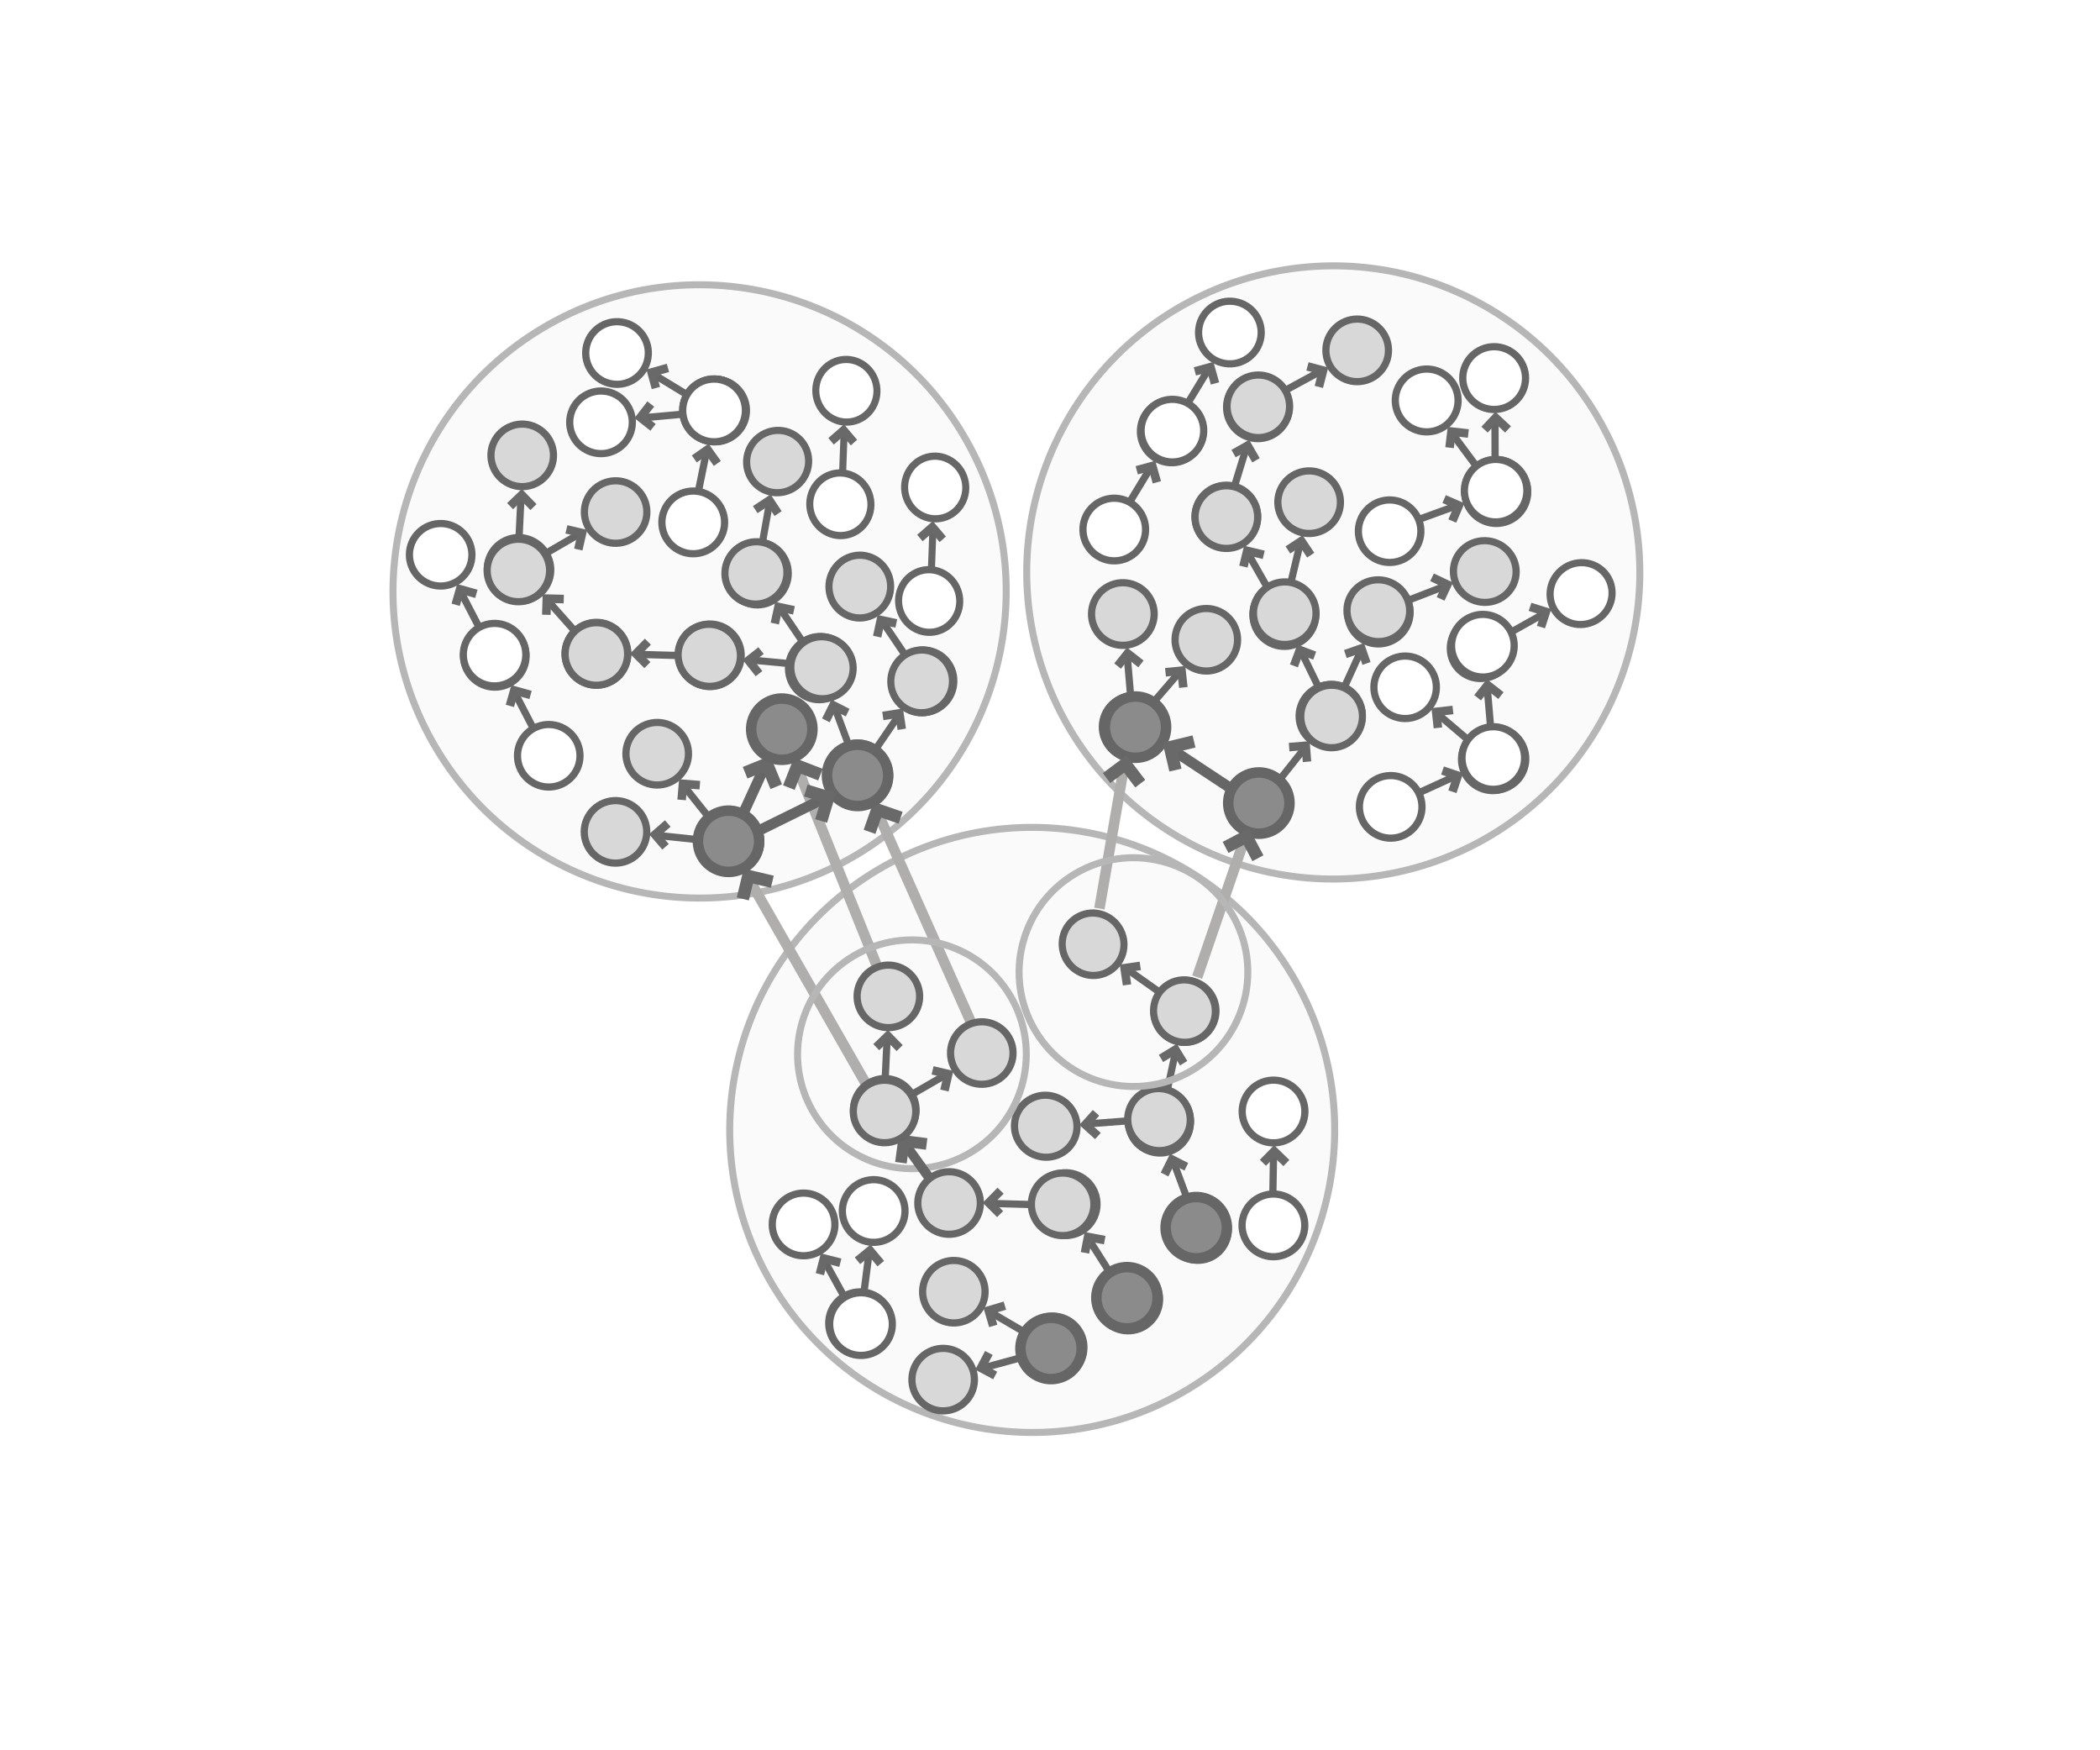 <?xml version="1.0" encoding="utf-8"?>
<svg viewBox="30.786 16.849 300 200" width="300px" height="250px" xmlns="http://www.w3.org/2000/svg" xmlns:xlink="http://www.w3.org/1999/xlink">
  <defs>
    <symbol id="symbol-1" viewBox="0 0 75.989 137.212">
      <circle style="fill: rgb(216, 216, 216); stroke-width: 5px; stroke: rgb(102, 102, 102);" cx="243.248" cy="327.315" r="21.703" transform="matrix(0.839, -0.545, 0.545, 0.839, -336.306, -34.837)"/>
      <circle style="fill: rgb(216, 216, 216); stroke-width: 5px; stroke: rgb(102, 102, 102);" cx="271.904" cy="253.912" r="21.703" transform="matrix(0.839, -0.545, 0.545, 0.839, -336.306, -34.837)"/>
      <line style="stroke-width: 5px; marker-start: url(#marker-0); stroke: rgb(102, 102, 102);" x1="260.613" y1="282.91" x2="251.477" y2="305.225" transform="matrix(0.839, -0.545, 0.545, 0.839, -336.306, -34.837)"/>
    </symbol>
    <marker id="marker-0" viewBox="0 0 12.641 9.03" overflow="visible" orient="auto" refX="6.32" refY="4.51">
      <polyline style="fill: none; stroke-miterlimit: 2; stroke-width: 5px; stroke: rgb(105, 105, 105);" points="2 3.775 10.625 0 14.641 9.03" transform="matrix(-0.391, -0.921, 0.921, -0.391, 7.415, 13.938)"/>
    </marker>
    <symbol id="symbol-2" viewBox="0 0 75.989 137.212">
      <circle style="stroke-width: 5px; stroke: rgb(102, 102, 102); fill: rgb(255, 255, 255);" cx="243.248" cy="327.315" r="21.703" transform="matrix(0.839, -0.545, 0.545, 0.839, -336.306, -34.837)"/>
      <circle style="stroke-width: 5px; stroke: rgb(102, 102, 102); fill: rgb(255, 255, 255);" cx="271.904" cy="253.912" r="21.703" transform="matrix(0.839, -0.545, 0.545, 0.839, -336.306, -34.837)"/>
      <line style="stroke-width: 5px; marker-start: url(#marker-0); stroke: rgb(102, 102, 102); fill: rgb(255, 255, 255);" x1="222.038" y1="264.931" x2="212.902" y2="287.246" transform="matrix(0.839, -0.545, 0.545, 0.839, -294.162, -40.768)"/>
    </symbol>
  </defs>
  <circle cx="118.451" cy="68.338" r="43.795" style="fill: rgb(250, 250, 250); stroke: rgb(182, 182, 182);" transform="matrix(0.859, -0.512, 0.512, 0.859, -6.009, 78.269)"/>
  <use width="75.989" height="137.212" transform="matrix(0.177, -0.106, 0.106, 0.177, 96.457, 71.14)" style="stroke-width: 23.94px; stroke: rgb(166, 172, 148);" xlink:href="#symbol-1"/>
  <use width="75.989" height="137.212" transform="matrix(0.2, 0.048, -0.048, 0.2, 100.788, 49.44)" style="stroke-width: 23.94px; stroke: rgb(166, 172, 148);" xlink:href="#symbol-1"/>
  <use width="75.989" height="137.212" transform="matrix(-0.174, 0.104, 0.106, 0.177, 150.117, 78.766)" style="stroke-width: 23.94px; stroke: rgb(166, 172, 148);" xlink:href="#symbol-1"/>
  <use width="75.989" height="137.212" transform="matrix(-0.143, 0.147, 0.144, 0.145, 138.991, 64.973)" style="stroke-width: 23.94px; stroke: rgb(166, 172, 148);" xlink:href="#symbol-1"/>
  <use width="75.989" height="137.212" transform="matrix(0.044, -0.201, 0.201, 0.044, 108.621, 90.012)" style="stroke-width: 23.94px; stroke: rgb(166, 172, 148);" xlink:href="#symbol-1"/>
  <use width="75.989" height="137.212" transform="matrix(-0.204, 0.005, 0.002, 0.205, 147.979, 51.473)" style="stroke-width: 23.94px; stroke: rgb(166, 172, 148);" xlink:href="#symbol-1"/>
  <use width="75.989" height="137.212" transform="matrix(0.022, 0.203, 0.204, -0.019, 125.325, 79.891)" style="stroke-width: 23.94px; stroke: rgb(166, 172, 148);" xlink:href="#symbol-1"/>
  <use width="75.989" height="137.212" transform="matrix(0.182, -0.096, 0.096, 0.182, 116.297, 96.946)" style="stroke-width: 23.94px; stroke: rgb(166, 172, 148);" xlink:href="#symbol-1"/>
  <use width="75.989" height="137.212" transform="matrix(0.068, 0.194, -0.194, 0.068, 122.5, 57.086)" style="stroke-width: 23.94px; stroke: rgb(166, 172, 148);" xlink:href="#symbol-1"/>
  <use width="75.989" height="137.212" transform="matrix(0.197, -0.059, 0.059, 0.197, 93.758, 81.402)" xlink:href="#symbol-2"/>
  <use width="75.989" height="137.212" transform="matrix(-0.199, 0.029, 0.03, 0.204, 169.495, 54.482)" xlink:href="#symbol-2"/>
  <use width="75.989" height="137.212" transform="matrix(0.197, -0.059, 0.059, 0.197, 86.019, 66.96)" xlink:href="#symbol-2"/>
  <use width="75.989" height="137.212" transform="matrix(-0.199, 0.029, 0.03, 0.204, 156.808, 40.667)" xlink:href="#symbol-2"/>
  <use width="75.989" height="137.212" transform="matrix(0.059, -0.197, 0.197, 0.059, 111.022, 114.848)" style="stroke-width: 23.94px; stroke: rgb(166, 172, 148);" xlink:href="#symbol-1"/>
  <use width="75.989" height="137.212" transform="matrix(-0.186, -0.082, -0.083, 0.189, 170.737, 85.971)" style="stroke-width: 23.94px; stroke: rgb(166, 172, 148);" xlink:href="#symbol-1"/>
  <use width="75.989" height="137.212" transform="matrix(-0.143, 0.147, 0.144, 0.145, 153.612, 66.842)" style="stroke-width: 23.94px; stroke: rgb(166, 172, 148);" xlink:href="#symbol-1"/>
  <use width="75.989" height="137.212" transform="matrix(0.02, -0.205, 0.205, 0.02, 109.891, 57.762)" xlink:href="#symbol-2"/>
  <use width="75.989" height="137.212" transform="matrix(0.138, -0.153, 0.153, 0.138, 110.173, 42.751)" xlink:href="#symbol-2"/>
  <circle cx="119.887" cy="158.735" r="43.207" style="fill: rgb(250, 250, 250); stroke: rgb(182, 182, 182);" transform="matrix(0.859, -0.512, 0.512, 0.859, -6.009, 78.269)"/>
  <use width="75.989" height="137.212" transform="matrix(-0.174, 0.104, 0.106, 0.177, 198.5, 143.632)" style="stroke-width: 23.94px; stroke: rgb(166, 172, 148);" xlink:href="#symbol-1"/>
  <use width="75.989" height="137.212" transform="matrix(-0.204, -0.002, -0.005, 0.204, 206.381, 130.251)" style="stroke-width: 23.94px; stroke: rgb(166, 172, 148);" xlink:href="#symbol-1"/>
  <use width="75.989" height="137.212" transform="matrix(0.192, -0.076, 0.076, 0.192, 174.938, 160.376)" style="stroke-width: 23.94px; stroke: rgb(166, 172, 148);" xlink:href="#symbol-1"/>
  <use width="75.989" height="137.212" transform="matrix(0.044, -0.201, 0.201, 0.044, 159.01, 168.43)" style="stroke-width: 23.94px; stroke: rgb(166, 172, 148);" xlink:href="#symbol-1"/>
  <use width="75.989" height="137.212" transform="matrix(-0.082, 0.187, 0.186, 0.085, 183.837, 118.521)" style="stroke-width: 23.94px; stroke: rgb(166, 172, 148);" xlink:href="#symbol-1"/>
  <use width="75.989" height="137.212" transform="matrix(0.056, 0.197, 0.198, -0.053, 172.546, 148.355)" style="stroke-width: 23.94px; stroke: rgb(166, 172, 148);" xlink:href="#symbol-1"/>
  <use width="75.989" height="137.212" transform="matrix(0.135, -0.155, 0.155, 0.135, 158.321, 176.979)" style="stroke-width: 23.94px; stroke: rgb(166, 172, 148);" xlink:href="#symbol-1"/>
  <use width="75.989" height="137.212" transform="matrix(-0.016, -0.205, 0.205, -0.016, 159.856, 195.578)" style="stroke-width: 23.94px; stroke: rgb(166, 172, 148);" xlink:href="#symbol-1"/>
  <line style="marker-start: url(#marker-0); stroke-width: 1.5px; fill: rgb(255, 246, 246); stroke: rgb(176, 173, 173);" x1="155.799" y1="118.556" x2="137.021" y2="146.376" transform="matrix(0.442, -0.897, 0.897, 0.442, -37.089, 205.344)"/>
  <line style="marker-start: url(#marker-0); stroke-width: 1.5px; fill: rgb(255, 246, 246); stroke: rgb(176, 173, 173);" x1="160.638" y1="104.953" x2="140.509" y2="127.405" transform="matrix(0.442, -0.897, 0.897, 0.442, -20.15, 199.984)"/>
  <line style="marker-start: url(#marker-0); stroke-width: 1.5px; fill: rgb(255, 246, 246); stroke: rgb(176, 173, 173);" x1="173.382" y1="110.802" x2="152.619" y2="135.753" transform="matrix(0.442, -0.897, 0.897, 0.442, -19.579, 215.099)"/>
  <line style="marker-start: url(#marker-0); stroke: rgb(102, 102, 102); fill: rgb(255, 255, 255); stroke-width: 1.5px;" x1="141.781" y1="104.906" x2="134.757" y2="105.111" transform="matrix(0.442, -0.897, 0.897, 0.442, -16.999, 182.706)"/>
  <circle cx="110.657" cy="140.659" r="16.336" style="fill: none; stroke: rgb(182, 182, 182);" transform="matrix(0.859, -0.512, 0.512, 0.859, -6.009, 78.269)"/>
  <line style="marker-start: url(#marker-0); stroke: rgb(102, 102, 102); stroke-width: 1.4px;" x1="163.287" y1="155.411" x2="160.677" y2="160.3" transform="matrix(0.442, -0.897, 0.897, 0.442, -51.173, 233.496)"/>
  <circle style="stroke: rgb(102, 102, 102); fill: rgb(139, 139, 139); stroke-width: 1.5px;" cx="49.061" cy="66.017" r="4.377" transform="matrix(0.442, -0.897, 0.897, 0.442, 100.036, 199.285)"/>
  <circle style="stroke: rgb(102, 102, 102); fill: rgb(139, 139, 139); stroke-width: 1.5px;" cx="49.061" cy="66.017" r="4.377" transform="matrix(0.578, -0.816, 0.816, 0.578, 109.557, 179.091)"/>
  <circle style="stroke: rgb(102, 102, 102); fill: rgb(139, 139, 139); stroke-width: 1.5px;" cx="49.061" cy="66.017" r="4.377" transform="matrix(0.442, -0.897, 0.897, 0.442, 120.776, 182.032)"/>
  <circle style="stroke: rgb(102, 102, 102); fill: rgb(139, 139, 139); stroke-width: 1.5px;" cx="49.061" cy="66.017" r="4.377" transform="matrix(0.442, -0.897, 0.897, 0.442, 53.964, 126.841)"/>
  <circle style="stroke: rgb(102, 102, 102); fill: rgb(139, 139, 139); stroke-width: 1.5px;" cx="49.061" cy="66.017" r="4.377" transform="matrix(0.442, -0.897, 0.897, 0.442, 61.572, 110.828)"/>
  <circle style="stroke: rgb(102, 102, 102); fill: rgb(139, 139, 139); stroke-width: 1.5px;" cx="49.061" cy="66.017" r="4.377" transform="matrix(0.442, -0.897, 0.897, 0.442, 72.399, 117.43)"/>
  <line style="marker-start: url(#marker-0); stroke: rgb(102, 102, 102); fill: rgb(255, 255, 255); stroke-width: 1.5px;" x1="147.511" y1="111.297" x2="139.552" y2="105.181" transform="matrix(0.442, -0.897, 0.897, 0.442, -16.959, 189.232)"/>
  <use width="75.989" height="137.212" transform="matrix(0.202, 0.042, -0.042, 0.202, 207.88, 143.279)" xlink:href="#symbol-2"/>
  <use width="75.989" height="137.212" transform="matrix(0.2, 0.048, -0.048, 0.2, 153.097, 126.714)" style="stroke-width: 23.94px; stroke: rgb(166, 172, 148);" xlink:href="#symbol-1"/>
  <use width="75.989" height="137.212" transform="matrix(0.068, 0.194, -0.194, 0.068, 174.809, 134.36)" style="stroke-width: 23.94px; stroke: rgb(166, 172, 148);" xlink:href="#symbol-1"/>
  <use width="75.989" height="137.212" transform="matrix(0.191, 0.078, -0.078, 0.191, 129.366, 42.386)" xlink:href="#symbol-2"/>
  <circle cx="118.451" cy="68.338" r="43.795" style="fill: rgb(250, 250, 250); stroke: rgb(182, 182, 182);" transform="matrix(0.884, 0.467, -0.467, 0.884, 148.458, -42.115)"/>
  <use width="75.989" height="137.212" transform="matrix(0.182, 0.096, -0.096, 0.182, 207.866, 41.674)" style="stroke-width: 23.94px; stroke: rgb(166, 172, 148);" xlink:href="#symbol-1"/>
  <use width="75.989" height="137.212" transform="matrix(0.063, 0.196, -0.196, 0.063, 228.65, 34.082)" style="stroke-width: 23.94px; stroke: rgb(166, 172, 148);" xlink:href="#symbol-1"/>
  <use width="75.989" height="137.212" transform="matrix(-0.179, -0.095, -0.096, 0.182, 229.276, 91.466)" style="stroke-width: 23.94px; stroke: rgb(166, 172, 148);" xlink:href="#symbol-1"/>
  <use width="75.989" height="137.212" transform="matrix(-0.199, -0.045, -0.049, 0.199, 235.265, 74.787)" style="stroke-width: 23.94px; stroke: rgb(166, 172, 148);" xlink:href="#symbol-1"/>
  <use width="75.989" height="137.212" transform="matrix(0.195, -0.067, 0.067, 0.195, 198.08, 61.882)" style="stroke-width: 23.94px; stroke: rgb(166, 172, 148);" xlink:href="#symbol-1"/>
  <use width="75.989" height="137.212" transform="matrix(-0.111, -0.172, -0.174, 0.108, 251.471, 75.437)" style="stroke-width: 23.94px; stroke: rgb(166, 172, 148);" xlink:href="#symbol-1"/>
  <use width="75.989" height="137.212" transform="matrix(-0.162, 0.124, 0.122, 0.164, 215.415, 70.88)" style="stroke-width: 23.94px; stroke: rgb(166, 172, 148);" xlink:href="#symbol-1"/>
  <use width="75.989" height="137.212" transform="matrix(0.128, 0.161, -0.161, 0.128, 204.082, 74.526)" style="stroke-width: 23.94px; stroke: rgb(166, 172, 148);" xlink:href="#symbol-1"/>
  <use width="75.989" height="137.212" transform="matrix(0.153, 0.138, -0.138, 0.153, 197.698, 44.71)" xlink:href="#symbol-2"/>
  <use width="75.989" height="137.212" transform="matrix(0.153, 0.138, -0.138, 0.153, 206.004, 30.586)" xlink:href="#symbol-2"/>
  <use width="75.989" height="137.212" transform="matrix(-0.129, -0.155, -0.158, 0.132, 265.292, 77.354)" xlink:href="#symbol-2"/>
  <use width="75.989" height="137.212" transform="matrix(0.205, 0.021, -0.021, 0.205, 185.632, 72.768)" style="stroke-width: 23.94px; stroke: rgb(166, 172, 148);" xlink:href="#symbol-1"/>
  <use width="75.989" height="137.212" transform="matrix(0.186, -0.09, 0.09, 0.186, 226.281, 46.185)" xlink:href="#symbol-2"/>
  <use width="75.989" height="137.212" transform="matrix(0.203, 0.038, -0.038, 0.203, 239.245, 38.615)" xlink:href="#symbol-2"/>
  <circle style="stroke: rgb(102, 102, 102); fill: rgb(139, 139, 139); stroke-width: 1.5px;" cx="49.061" cy="66.017" r="4.377" transform="matrix(0.996, -0.09, 0.09, 0.996, 138.188, 34.374)"/>
  <circle style="stroke: rgb(102, 102, 102); fill: rgb(139, 139, 139); stroke-width: 1.5px;" cx="49.061" cy="66.017" r="4.377" transform="matrix(0.996, -0.09, 0.09, 0.996, 155.817, 45.219)"/>
  <line style="marker-start: url(#marker-0); stroke: rgb(102, 102, 102); fill: rgb(255, 255, 255); stroke-width: 1.5px;" x1="206.897" y1="104.982" x2="198.938" y2="98.866" transform="matrix(-0.997, 0.072, -0.072, -0.997, 412.612, 189.057)"/>
  <use width="75.989" height="137.212" transform="matrix(0.033, 0.203, -0.203, 0.033, 249.545, 54.814)" xlink:href="#symbol-2"/>
  <line style="marker-start: url(#marker-0); stroke-width: 1.5px; fill: rgb(255, 246, 246); stroke: rgb(176, 173, 173);" x1="191.267" y1="102.102" x2="187.733" y2="121.667" transform="matrix(1, -0.007, 0.007, 1, -0.743, 1.269)"/>
  <line style="marker-start: url(#marker-0); stroke-width: 1.5px; fill: rgb(255, 246, 246); stroke: rgb(176, 173, 173);" x1="208.387" y1="112.404" x2="201.699" y2="131.459" transform="matrix(1, -0.007, 0.007, 1, -0.81, 1.373)"/>
  <circle cx="110.657" cy="140.659" r="16.336" style="fill: none; stroke: rgb(182, 182, 182);" transform="matrix(0.859, -0.512, 0.512, 0.859, 25.636, 66.53)"/>
  <use width="75.989" height="137.212" transform="matrix(0.16, -0.129, 0.129, 0.16, 222.818, 89.113)" xlink:href="#symbol-2"/>
  <use width="75.989" height="137.212" transform="matrix(0.205, 0.021, -0.021, 0.205, 237.064, 77.293)" xlink:href="#symbol-2"/>
  <use width="75.989" height="137.212" transform="matrix(0.049, 0.2, -0.2, 0.049, 248.635, 92.61)" xlink:href="#symbol-2"/>
  <use width="75.989" height="137.212" transform="matrix(0.188, 0.084, -0.084, 0.188, 214.649, 55.401)" style="stroke-width: 23.94px; stroke: rgb(166, 172, 148);" xlink:href="#symbol-1"/>
  <use width="75.989" height="137.212" transform="matrix(0.196, -0.064, 0.064, 0.196, 137.744, 162.792)" xlink:href="#symbol-2"/>
  <use width="75.989" height="137.212" transform="matrix(0.196, 0.064, -0.064, 0.196, 151.599, 157.008)" xlink:href="#symbol-2"/>
</svg>